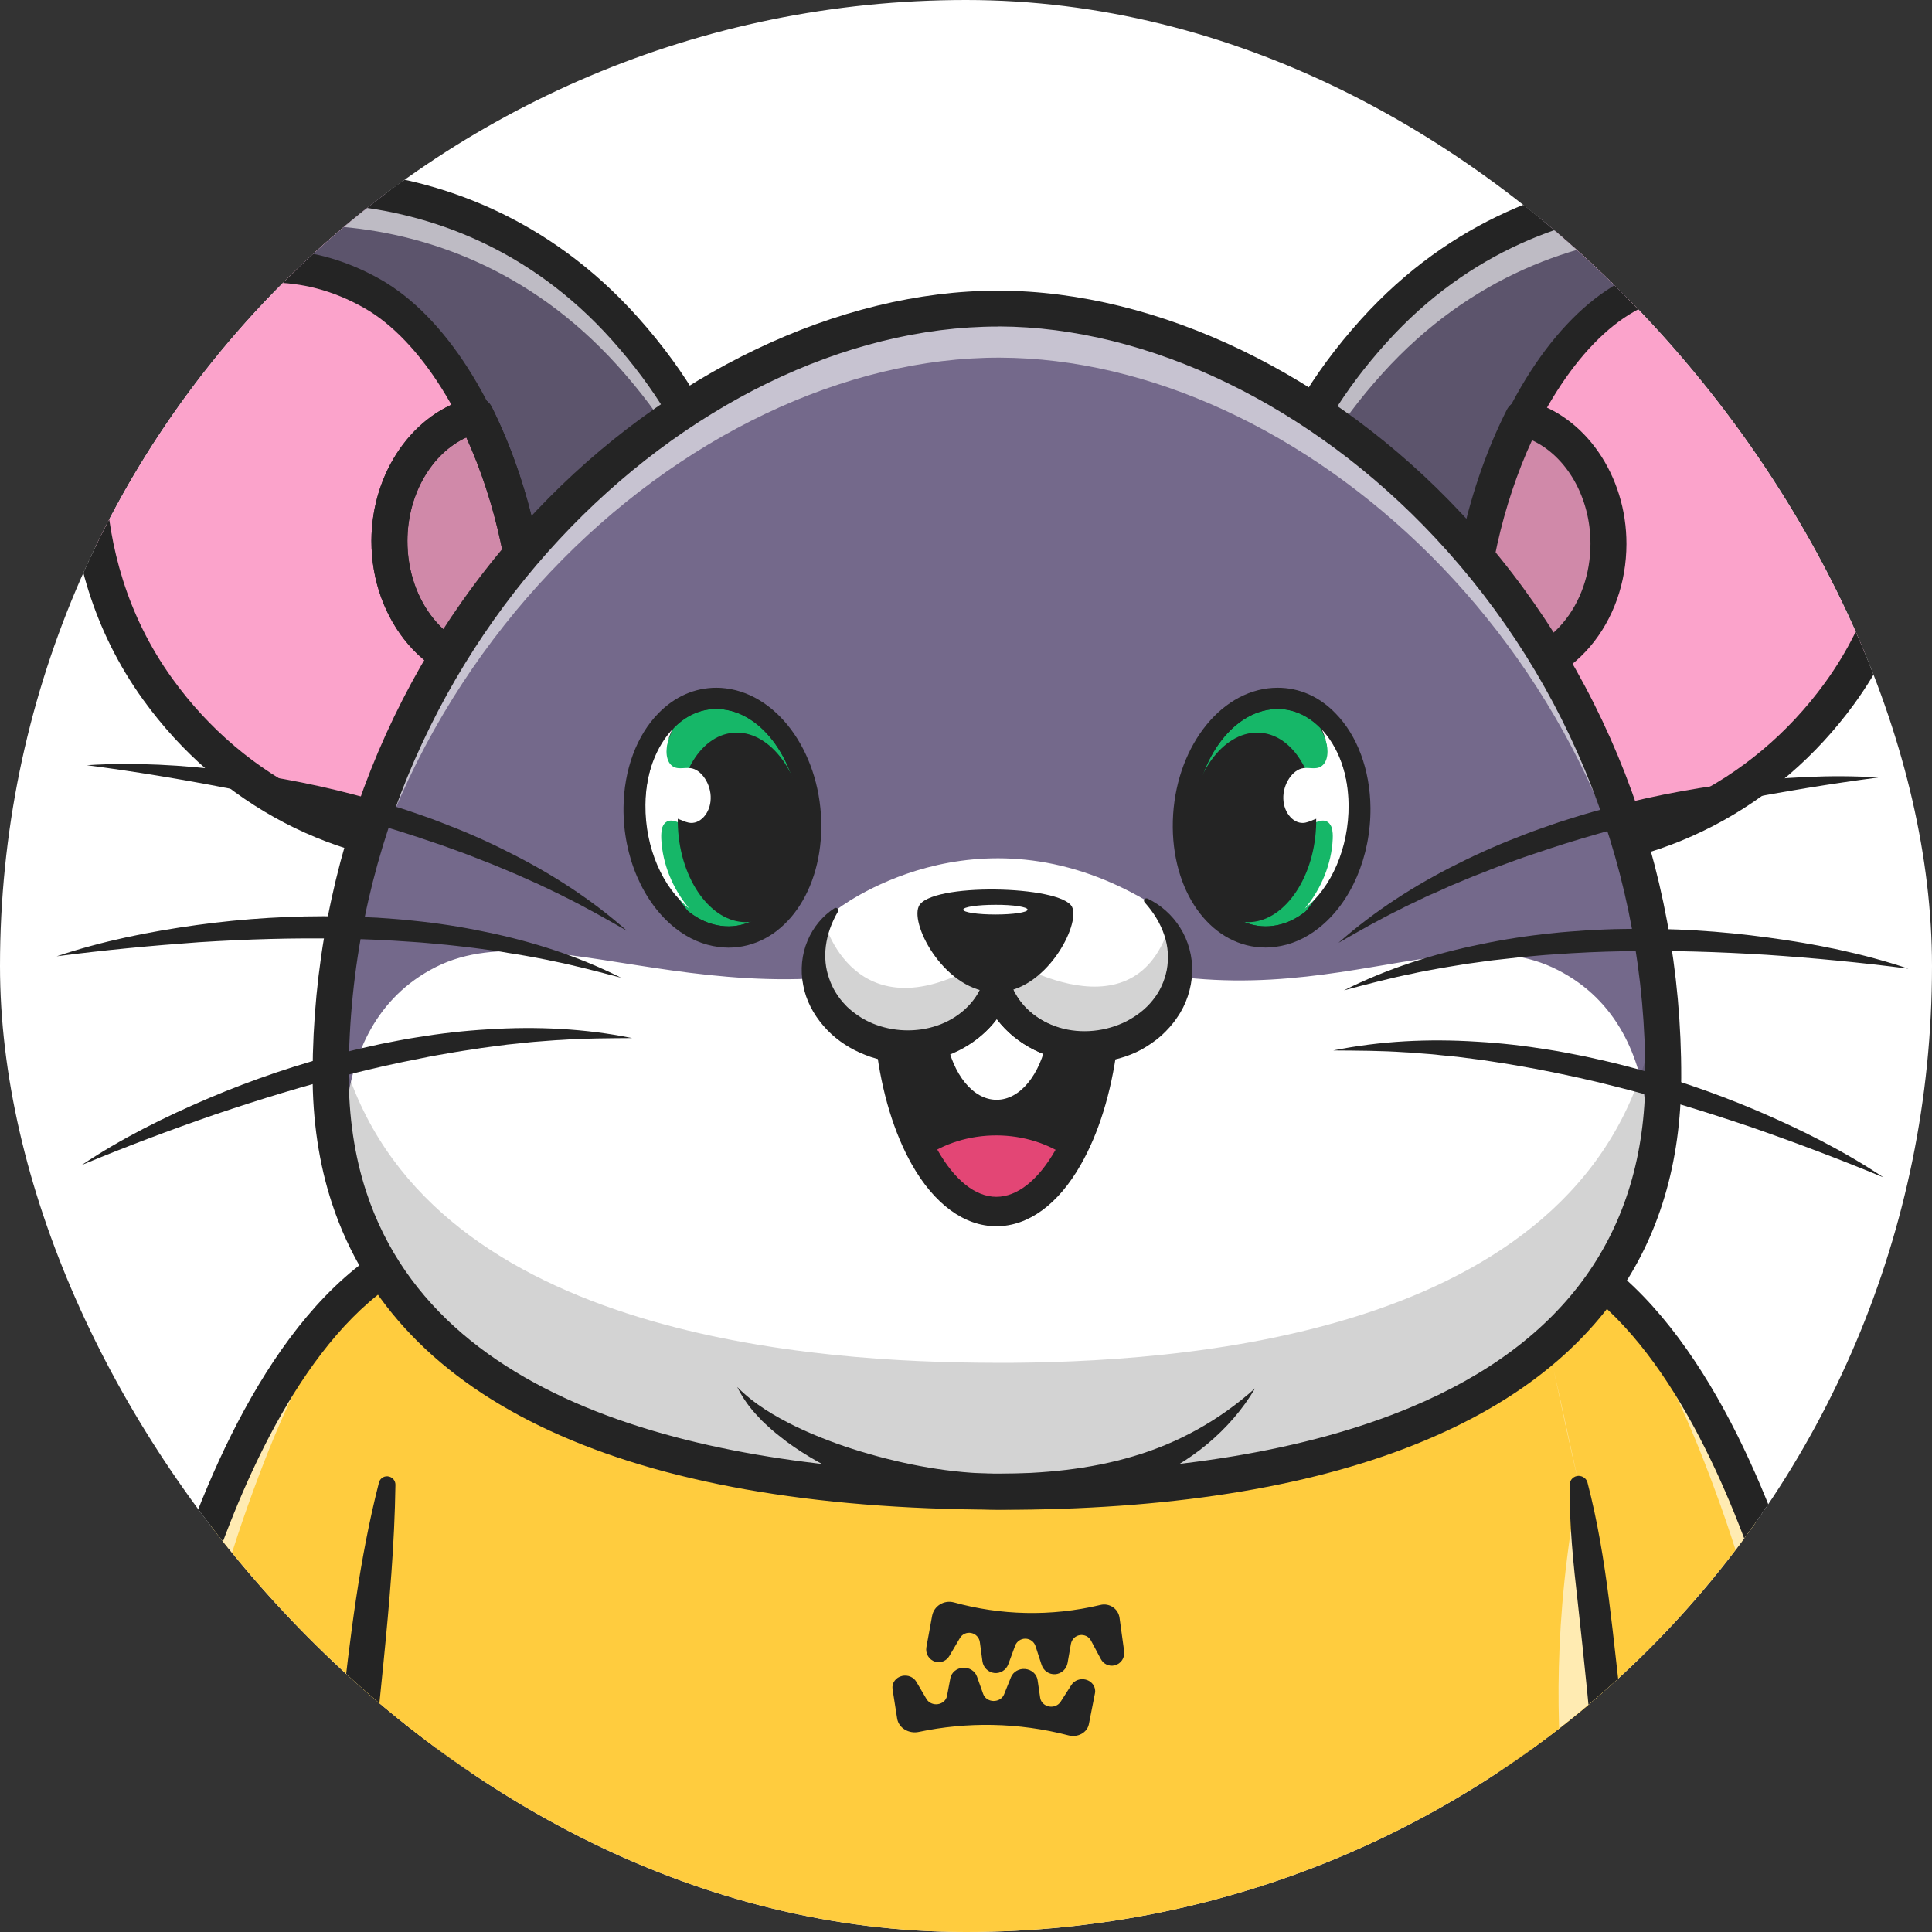 <svg width="40" height="40" viewBox="0 0 40 40" fill="none" xmlns="http://www.w3.org/2000/svg">
<rect x="0" y="0" width="40" height="40" fill="#333333" stroke="none"/>
<g clip-path="url(#clip0_234_16684)">
<rect width="40" height="40" rx="20" fill="white"/>
<path d="M9.54 25.601L9.224 46.777C6.836 47 4.613 46.976 2.902 46.186C2.699 46.092 2.579 45.879 2.596 45.659L2.756 43.569L2.777 43.284C1.772 43.027 2.73 32.638 6.314 27.876C7.221 26.676 8.293 25.831 9.54 25.601Z" fill="#FFCC3E"/>
<g opacity="0.6">
<path d="M3.694 46.188C3.491 46.095 3.371 45.882 3.388 45.661L3.548 43.571C3.591 43.545 3.634 43.516 3.677 43.49C3.593 43.396 3.474 43.25 3.364 43.056C2.876 42.199 3.026 41.277 3.093 40.837C3.591 37.652 2.883 39.989 3.598 36.895C4.223 34.197 4.534 32.849 5.135 31.163C6.338 27.787 7.169 26.987 7.867 26.53C8.504 26.116 9.124 25.929 9.535 25.838L9.538 25.599C8.288 25.831 7.219 26.674 6.314 27.873C2.732 32.638 1.775 43.03 2.78 43.284L2.758 43.569L2.598 45.659C2.581 45.882 2.701 46.092 2.904 46.186C4.144 46.758 5.654 46.928 7.3 46.892C5.96 46.863 4.733 46.667 3.694 46.188Z" fill="white"/>
</g>
<path d="M6.913 47.261C5.484 47.261 4.003 47.091 2.754 46.514C2.419 46.358 2.213 46.004 2.241 45.632L2.409 43.458C2.174 43.193 2.002 42.558 2.055 40.994C2.124 38.875 2.648 35.195 3.895 31.797C4.886 29.097 6.656 25.771 9.475 25.246C9.581 25.227 9.691 25.256 9.772 25.325C9.853 25.395 9.901 25.498 9.899 25.606L9.583 46.784C9.581 46.968 9.44 47.119 9.258 47.136C8.53 47.203 7.731 47.261 6.913 47.261ZM2.935 42.958C3.067 43.02 3.151 43.159 3.139 43.31L2.957 45.685C2.952 45.759 2.99 45.829 3.055 45.857C4.412 46.485 6.216 46.667 8.872 46.447L9.176 26.063C6.939 26.779 5.448 29.657 4.577 32.02C3.809 34.106 3.206 36.682 2.923 39.089C2.634 41.555 2.799 42.733 2.935 42.958Z" fill="#242424"/>
<path d="M31.213 25.601L31.529 46.777C33.917 47 36.14 46.976 37.851 46.186C38.055 46.092 38.174 45.879 38.158 45.659L37.997 43.569L37.976 43.284C38.981 43.027 38.024 32.638 34.439 27.876C33.534 26.676 32.462 25.831 31.213 25.601Z" fill="#FFCC3E"/>
<g opacity="0.6">
<path d="M37.062 46.188C37.265 46.095 37.385 45.882 37.368 45.661L37.208 43.571C37.164 43.545 37.121 43.516 37.078 43.489C37.162 43.396 37.282 43.25 37.392 43.056C37.88 42.201 37.729 41.279 37.662 40.839C37.167 37.652 37.875 39.991 37.157 36.895C36.533 34.197 36.222 32.849 35.621 31.166C34.417 27.789 33.587 26.99 32.888 26.532C32.252 26.118 31.632 25.931 31.22 25.84L31.218 25.601C32.467 25.833 33.537 26.676 34.441 27.876C38.026 32.638 38.983 43.03 37.978 43.284L38 43.569L38.16 45.659C38.177 45.882 38.057 46.092 37.854 46.186C36.614 46.758 35.104 46.928 33.458 46.892C34.795 46.863 36.023 46.667 37.062 46.188Z" fill="white"/>
</g>
<path d="M33.843 47.261C33.025 47.261 32.223 47.206 31.496 47.136C31.314 47.119 31.172 46.966 31.17 46.784L30.854 25.606C30.852 25.498 30.9 25.395 30.981 25.325C31.062 25.256 31.172 25.227 31.278 25.246C34.097 25.768 35.87 29.097 36.861 31.797C38.107 35.195 38.632 38.875 38.701 40.994C38.751 42.56 38.581 43.195 38.349 43.458L38.517 45.632C38.545 46.004 38.34 46.358 38.005 46.514C36.753 47.088 35.272 47.261 33.843 47.261ZM31.883 46.449C34.539 46.672 36.344 46.487 37.701 45.86C37.765 45.831 37.803 45.759 37.799 45.687L37.617 43.312C37.605 43.161 37.689 43.023 37.82 42.96C37.954 42.733 38.119 41.555 37.83 39.091C37.547 36.684 36.944 34.108 36.176 32.023C35.305 29.657 33.817 26.779 31.577 26.063L31.883 46.449Z" fill="#242424"/>
<path d="M32.687 30.717C33.802 39.313 34.475 47.205 31.873 49.901C32.669 53.026 28.364 54.728 20.302 54.728H20.407C12.344 54.728 8.039 53.026 8.835 49.901C6.233 47.205 6.907 39.313 8.021 30.717L9.003 24.489L31.477 24.715L32.687 30.717Z" fill="#FFCC3E"/>
<g opacity="0.6">
<path d="M32.687 30.716C32.514 29.975 32.346 29.22 32.186 28.448C31.918 27.173 31.683 25.927 31.477 24.714C27.638 24.674 23.798 24.637 19.959 24.599L31.535 25.491C31.918 27.233 32.304 28.975 32.687 30.716C32.151 33.546 32.221 35.796 32.394 37.363C32.589 39.114 32.92 40.042 32.978 42.337C33.04 44.834 32.65 46.405 32.559 46.768C32.164 48.385 31.567 49.645 31.097 50.487C31.079 50.808 31.014 51.347 30.721 51.908C29.799 53.665 27.487 53.986 27.517 54.074C27.547 54.164 30.152 54.116 31.332 52.229C31.898 51.322 31.901 50.367 31.87 49.903C33.261 46.816 33.609 44.267 33.671 42.523C33.709 41.493 33.646 40.756 33.185 35.939C33.053 34.518 32.885 32.754 32.687 30.716Z" fill="white"/>
</g>
<path d="M32.867 30.694C33.283 32.288 33.391 33.925 33.596 35.551C33.962 39.416 34.939 47.177 32.141 50.162L32.234 49.808C32.504 50.786 32.236 51.881 31.502 52.593C29.697 54.38 26.265 54.758 23.836 54.979C22.656 55.066 21.476 55.104 20.297 55.104V54.352H20.402C20.61 54.352 20.777 54.52 20.777 54.728C20.777 54.936 20.61 55.104 20.402 55.104C19.222 55.101 18.043 55.066 16.863 54.979C14.228 54.745 8.668 54.157 8.367 50.796C8.347 50.458 8.39 50.124 8.465 49.808L8.557 50.162C5.737 47.192 6.691 39.418 7.065 35.546C7.247 33.915 7.438 32.288 7.846 30.694C7.869 30.602 7.964 30.546 8.056 30.571C8.134 30.591 8.187 30.662 8.187 30.739C8.152 33.2 7.758 35.611 7.616 38.057C7.435 41.2 6.952 47.22 9.103 49.641C9.194 49.741 9.224 49.874 9.196 49.994C8.993 50.741 9.181 51.528 9.74 52.072C11.388 53.675 14.691 54.026 16.92 54.229C18.078 54.314 19.24 54.352 20.402 54.352V55.104H20.297C20.089 55.104 19.921 54.936 19.921 54.728C19.921 54.52 20.089 54.352 20.297 54.352C21.459 54.349 22.623 54.314 23.778 54.229C26.082 54.036 32.334 53.39 31.502 49.994C31.472 49.864 31.512 49.731 31.595 49.641C32.093 49.104 32.432 48.398 32.664 47.653C33.343 45.345 33.321 42.892 33.253 40.488C33.168 38.052 32.935 35.611 32.667 33.185C32.574 32.376 32.489 31.564 32.499 30.739C32.499 30.637 32.584 30.556 32.685 30.556C32.775 30.559 32.847 30.616 32.867 30.694Z" fill="#242424"/>
<path d="M23.179 33.496C23.153 33.305 22.966 33.183 22.782 33.229C21.747 33.476 20.708 33.441 19.75 33.176C19.548 33.121 19.336 33.247 19.298 33.457L19.18 34.103C19.156 34.237 19.236 34.368 19.364 34.404C19.476 34.436 19.595 34.388 19.655 34.286L19.874 33.914C19.922 33.832 20.015 33.791 20.107 33.809C20.201 33.827 20.274 33.903 20.287 34L20.34 34.394C20.357 34.523 20.459 34.624 20.587 34.638C20.713 34.651 20.832 34.576 20.876 34.455L21.017 34.073C21.05 33.983 21.137 33.925 21.231 33.927C21.326 33.929 21.41 33.99 21.439 34.081L21.565 34.469C21.604 34.591 21.72 34.671 21.846 34.663C21.974 34.655 22.08 34.558 22.103 34.429L22.172 34.036C22.189 33.94 22.264 33.867 22.358 33.853C22.451 33.839 22.543 33.884 22.588 33.967L22.792 34.35C22.847 34.454 22.964 34.507 23.077 34.48C23.207 34.449 23.293 34.322 23.274 34.187L23.179 33.496Z" fill="#242424"/>
<path d="M22.48 34.775C22.365 34.745 22.243 34.79 22.182 34.885L21.959 35.233C21.91 35.309 21.815 35.348 21.721 35.331C21.625 35.314 21.55 35.243 21.536 35.153L21.482 34.784C21.464 34.662 21.359 34.567 21.227 34.555C21.098 34.542 20.977 34.612 20.931 34.725L20.788 35.081C20.754 35.166 20.665 35.219 20.568 35.217C20.472 35.215 20.386 35.158 20.356 35.073L20.227 34.711C20.186 34.596 20.068 34.522 19.939 34.529C19.808 34.536 19.699 34.626 19.676 34.746L19.607 35.112C19.59 35.202 19.512 35.27 19.415 35.283C19.321 35.296 19.227 35.254 19.181 35.175L18.972 34.82C18.915 34.722 18.795 34.672 18.679 34.698C18.546 34.727 18.46 34.846 18.479 34.972L18.574 35.578C18.604 35.776 18.816 35.902 19.025 35.857C20.015 35.648 21.079 35.657 22.127 35.93C22.314 35.977 22.509 35.873 22.544 35.696L22.67 35.057C22.695 34.932 22.613 34.809 22.48 34.775Z" fill="#242424"/>
<path d="M13.276 16.326C12.491 17.042 11.313 17.482 9.996 17.556C7.723 17.686 5.041 16.735 3.265 14.269C1.519 11.845 1.607 8.965 2.139 6.96C2.463 5.743 2.95 4.849 3.29 4.579C4.191 3.864 9.284 2.741 12.926 6.817C16.569 10.895 15.037 14.715 13.276 16.326Z" fill="#FBA3CB"/>
<path d="M28.059 16.365C28.84 17.087 30.014 17.53 31.333 17.612C33.604 17.753 36.291 16.817 38.082 14.36C39.839 11.946 39.767 9.064 39.246 7.057C38.93 5.838 38.449 4.942 38.109 4.67C37.212 3.949 32.125 2.799 28.461 6.858C24.795 10.916 26.308 14.746 28.059 16.365Z" fill="#FBA3CB"/>
<path d="M9.565 17.94C6.977 17.94 4.537 16.67 2.962 14.485C0.848 11.551 1.43 8.178 1.78 6.866C1.781 6.858 1.783 6.85 1.785 6.844C2.106 5.65 2.605 4.647 3.059 4.287C4.162 3.41 9.484 2.404 13.206 6.569C15.328 8.944 15.623 11.122 15.499 12.53C15.361 14.075 14.625 15.598 13.528 16.6C12.68 17.376 11.433 17.847 10.018 17.926C9.866 17.936 9.715 17.94 9.565 17.94ZM2.494 7.075C2.172 8.301 1.649 11.388 3.568 14.05C5.082 16.154 7.478 17.327 9.975 17.184C11.202 17.114 12.313 16.701 13.025 16.051C14.482 14.719 16.277 11.126 12.65 7.064C10.773 4.965 8.569 4.388 7.053 4.271C5.261 4.135 3.871 4.593 3.523 4.868C3.306 5.041 2.838 5.786 2.5 7.054C2.498 7.062 2.496 7.069 2.494 7.075Z" fill="#242424"/>
<path d="M13.276 16.326C12.491 17.042 11.313 17.482 9.996 17.556C12.206 13.846 10.422 7.625 7.719 6.086C4.803 4.422 2.201 6.9 2.141 6.96C2.463 5.743 2.95 4.849 3.29 4.579C4.191 3.864 9.284 2.741 12.926 6.817C16.569 10.895 15.037 14.715 13.276 16.326Z" fill="#5C546C"/>
<g opacity="0.6">
<path d="M2.162 6.9C2.17 6.892 2.226 6.838 2.325 6.755C2.597 6.063 2.902 5.57 3.137 5.382C4.034 4.661 9.121 3.513 12.784 7.569C14.678 9.665 15.188 11.701 15 13.402C15.489 11.55 15.175 9.169 12.948 6.702C9.284 2.642 4.197 3.794 3.3 4.513C2.96 4.785 2.478 5.682 2.162 6.9Z" fill="white"/>
</g>
<path d="M9.996 17.895C9.878 17.895 9.767 17.833 9.705 17.732C9.639 17.625 9.639 17.49 9.703 17.383C10.715 15.683 10.93 13.195 10.278 10.726C9.744 8.702 8.697 7.036 7.548 6.381C4.869 4.851 2.477 7.106 2.376 7.203C2.267 7.31 2.1 7.329 1.968 7.251C1.836 7.174 1.772 7.019 1.811 6.871C2.125 5.694 2.634 4.665 3.08 4.312C4.177 3.439 9.474 2.44 13.181 6.59C15.295 8.958 15.59 11.126 15.466 12.526C15.33 14.063 14.596 15.578 13.505 16.575C12.662 17.344 11.423 17.814 10.014 17.893C10.008 17.895 10.002 17.895 9.996 17.895ZM5.618 5.169C6.327 5.169 7.094 5.339 7.888 5.791C9.208 6.546 10.348 8.326 10.936 10.554C11.563 12.931 11.429 15.343 10.591 17.152C11.577 16.999 12.45 16.621 13.045 16.076C14.509 14.736 16.316 11.124 12.672 7.044C9.253 3.214 4.366 4.157 3.502 4.843C3.348 4.965 3.069 5.368 2.799 6.037C3.469 5.622 4.461 5.169 5.618 5.169Z" fill="#242424"/>
<g opacity="0.2">
<path d="M10.989 13.738C10.773 13.819 10.542 13.864 10.303 13.862C9.062 13.858 8.059 12.666 8.063 11.196C8.066 9.916 8.831 8.848 9.849 8.597C10.583 10.071 11.025 11.933 10.989 13.738Z" fill="#242424"/>
</g>
<path d="M10.307 14.234C10.305 14.234 10.303 14.234 10.301 14.234C8.857 14.23 7.686 12.867 7.69 11.194C7.694 9.774 8.563 8.529 9.76 8.235C9.928 8.192 10.105 8.273 10.183 8.43C10.969 10.009 11.398 11.946 11.359 13.745C11.355 13.897 11.26 14.033 11.119 14.085C10.86 14.186 10.587 14.234 10.307 14.234ZM9.655 9.057C8.936 9.386 8.437 10.236 8.435 11.196C8.431 12.458 9.27 13.488 10.303 13.489C10.41 13.489 10.515 13.48 10.616 13.459C10.606 11.967 10.262 10.393 9.655 9.057Z" fill="#242424"/>
<path d="M10.307 14.234C10.305 14.234 10.303 14.234 10.301 14.234C8.857 14.23 7.686 12.867 7.69 11.194C7.694 9.774 8.563 8.529 9.76 8.235C9.928 8.192 10.105 8.273 10.183 8.43C10.969 10.009 11.398 11.946 11.359 13.745C11.355 13.897 11.26 14.033 11.119 14.085C10.86 14.186 10.587 14.234 10.307 14.234ZM9.655 9.057C8.936 9.386 8.437 10.236 8.435 11.196C8.431 12.458 9.27 13.488 10.303 13.489C10.41 13.489 10.515 13.48 10.616 13.459C10.606 11.967 10.262 10.393 9.655 9.057Z" fill="#242424"/>
<path d="M31.804 18C31.639 18 31.476 17.994 31.309 17.984C29.894 17.897 28.651 17.418 27.807 16.638C26.715 15.628 25.985 14.104 25.857 12.557C25.739 11.149 26.048 8.973 28.181 6.609C31.927 2.464 37.243 3.497 38.342 4.381C38.794 4.744 39.287 5.748 39.602 6.945C39.604 6.953 39.606 6.958 39.608 6.966C39.949 8.281 40.514 11.657 38.385 14.581C36.806 16.745 34.375 18 31.804 18ZM28.313 16.092C29.022 16.745 30.131 17.164 31.356 17.241C33.853 17.397 36.253 16.239 37.779 14.143C39.711 11.49 39.204 8.399 38.889 7.174C38.887 7.166 38.885 7.16 38.883 7.152C38.553 5.882 38.089 5.136 37.874 4.963C37.528 4.686 36.14 4.22 34.348 4.346C32.83 4.453 30.624 5.019 28.737 7.11C25.087 11.149 26.863 14.752 28.313 16.092Z" fill="#242424"/>
<path d="M28.059 16.365C28.84 17.087 30.014 17.53 31.333 17.612C29.144 13.891 30.962 7.68 33.67 6.154C36.596 4.506 39.182 6.999 39.245 7.057C38.928 5.838 38.447 4.942 38.107 4.67C37.21 3.949 32.123 2.799 28.459 6.858C24.795 10.916 26.308 14.746 28.059 16.365Z" fill="#5C546C"/>
<g opacity="0.6">
<path d="M39.245 7.063C39.237 7.055 39.181 7.001 39.081 6.918C38.81 6.226 38.505 5.733 38.27 5.545C37.373 4.824 32.286 3.676 28.622 7.732C26.729 9.826 26.218 11.863 26.407 13.563C25.918 11.711 26.232 9.33 28.459 6.864C32.125 2.805 37.212 3.957 38.109 4.676C38.447 4.948 38.928 5.845 39.245 7.063Z" fill="white"/>
</g>
<path d="M31.333 17.952C31.325 17.952 31.319 17.952 31.311 17.952C29.904 17.864 28.667 17.389 27.828 16.616C26.743 15.611 26.017 14.093 25.888 12.555C25.772 11.153 26.079 8.987 28.205 6.631C31.934 2.503 37.225 3.529 38.319 4.407C38.761 4.762 39.266 5.793 39.573 6.972C39.612 7.12 39.546 7.275 39.413 7.351C39.282 7.426 39.114 7.407 39.006 7.3C38.907 7.203 36.526 4.934 33.837 6.449C32.686 7.098 31.63 8.756 31.086 10.779C30.422 13.243 30.624 15.733 31.626 17.438C31.69 17.546 31.688 17.68 31.622 17.787C31.56 17.892 31.451 17.952 31.333 17.952ZM28.29 16.117C28.882 16.664 29.754 17.048 30.738 17.207C29.909 15.392 29.789 12.98 30.43 10.606C31.03 8.38 32.179 6.608 33.505 5.861C35.598 4.682 37.517 5.46 38.59 6.137C38.324 5.466 38.049 5.06 37.895 4.938C37.035 4.246 32.154 3.276 28.712 7.087C25.046 11.147 26.834 14.77 28.29 16.117Z" fill="#242424"/>
<path d="M30.362 13.79C30.577 13.873 30.808 13.918 31.047 13.918C32.288 13.922 33.297 12.733 33.301 11.264C33.305 9.984 32.544 8.911 31.529 8.655C30.787 10.123 30.335 11.983 30.362 13.79Z" fill="#FBA3CB"/>
<g opacity="0.2">
<path d="M30.362 13.79C30.577 13.873 30.808 13.918 31.047 13.918C32.288 13.922 33.297 12.733 33.301 11.264C33.305 9.984 32.544 8.911 31.529 8.655C30.787 10.123 30.335 11.983 30.362 13.79Z" fill="#242424"/>
</g>
<path d="M31.051 14.29C31.049 14.29 31.047 14.29 31.045 14.29C30.764 14.29 30.488 14.238 30.228 14.137C30.086 14.083 29.993 13.947 29.989 13.796C29.962 11.996 30.401 10.063 31.195 8.488C31.272 8.333 31.449 8.252 31.62 8.294C32.814 8.597 33.678 9.846 33.674 11.265C33.672 12.064 33.404 12.816 32.923 13.385C32.426 13.968 31.762 14.29 31.051 14.29ZM30.735 13.512C30.837 13.534 30.942 13.546 31.047 13.546C31.54 13.546 31.999 13.319 32.354 12.902C32.723 12.467 32.927 11.884 32.929 11.261C32.931 10.299 32.437 9.448 31.719 9.115C31.104 10.449 30.752 12.019 30.735 13.512Z" fill="#242424"/>
<path d="M34.437 22.307C34.416 30.057 25.316 30.848 21.038 30.881C20.893 30.881 20.753 30.883 20.619 30.881C17.037 30.872 9.066 30.387 7.23 24.798C6.979 24.04 6.843 23.189 6.845 22.233C6.87 12.976 14.276 6.371 20.683 6.388C27.133 6.406 34.462 13.049 34.437 22.307Z" fill="#74698B"/>
<g opacity="0.6">
<path d="M34.408 22.022C33.785 13.449 26.844 7.422 20.702 7.405C14.299 7.387 6.903 13.978 6.863 23.222C6.833 22.925 6.818 22.619 6.82 22.299C6.845 13.042 14.25 6.439 20.658 6.455C27.024 6.472 34.251 12.947 34.408 22.022Z" fill="white"/>
</g>
<path d="M32.253 20.083C29.735 18.793 26.467 21.776 21.069 19.237H20.957C15.546 21.746 11.55 18.745 9.024 20.021C6.498 21.295 7.226 24.804 7.226 24.804C9.012 30.245 17.132 30.721 20.613 30.728C20.732 30.728 20.854 30.728 20.98 30.728C21.106 30.73 21.23 30.73 21.347 30.73C24.828 30.74 32.206 30.308 34.022 24.876C34.026 24.874 34.773 21.37 32.253 20.083Z" fill="white"/>
<g opacity="0.2">
<path d="M34.321 22.365C34.299 30.116 25.199 30.907 20.922 30.942C20.776 30.942 20.636 30.942 20.502 30.942C16.92 30.932 8.952 30.447 7.113 24.859C6.863 24.1 6.727 23.249 6.729 22.293C6.731 21.671 6.766 21.058 6.832 20.461C6.888 21.062 7.006 21.618 7.175 22.132C9.012 27.721 16.982 28.206 20.564 28.215C20.698 28.215 20.838 28.215 20.984 28.215C24.989 28.182 33.226 27.488 34.27 21.033C34.305 21.467 34.321 21.913 34.321 22.365Z" fill="#242424"/>
</g>
<path d="M20.706 31.256C20.677 31.256 20.646 31.256 20.617 31.256C12.983 31.234 8.231 29.043 6.874 24.917C6.604 24.098 6.47 23.195 6.472 22.233C6.484 17.858 8.127 13.718 11.099 10.579C13.804 7.723 17.375 6.018 20.66 6.018C20.667 6.018 20.677 6.018 20.685 6.018C23.989 6.028 27.57 7.752 30.259 10.631C33.204 13.782 34.82 17.93 34.808 22.311C34.798 25.834 33.004 28.366 29.476 29.834C27.275 30.751 24.436 31.23 21.04 31.258C20.926 31.256 20.815 31.256 20.706 31.256ZM20.66 6.761C14.33 6.761 7.243 13.367 7.22 22.233C7.218 23.115 7.34 23.939 7.585 24.682C9.16 29.474 15.543 30.495 20.621 30.509C20.755 30.509 20.893 30.509 21.038 30.509C24.335 30.482 27.079 30.024 29.191 29.144C32.416 27.802 34.057 25.5 34.064 22.305L34.437 22.307L34.064 22.305C34.076 18.116 32.531 14.149 29.715 11.136C27.162 8.403 23.786 6.769 20.683 6.759C20.675 6.761 20.667 6.761 20.66 6.761Z" fill="#242424"/>
<path d="M25.985 28.744C25.731 29.179 25.389 29.569 24.995 29.898C24.599 30.228 24.145 30.494 23.667 30.697C22.706 31.102 21.66 31.254 20.636 31.256C19.586 31.248 18.565 31.004 17.621 30.602C17.151 30.399 16.697 30.15 16.283 29.846C16.182 29.765 16.079 29.689 15.982 29.605L15.841 29.476L15.771 29.41L15.705 29.338C15.526 29.156 15.375 28.942 15.264 28.717C15.617 29.074 16.039 29.32 16.474 29.534C16.91 29.743 17.365 29.914 17.825 30.053C18.747 30.331 19.699 30.505 20.636 30.513C21.597 30.511 22.555 30.422 23.467 30.15C24.38 29.881 25.234 29.416 25.985 28.744Z" fill="#242424"/>
<path d="M1.797 15.843C2.789 15.779 3.785 15.839 4.772 15.962C5.76 16.084 6.74 16.28 7.7 16.553C7.94 16.621 8.177 16.697 8.416 16.772C8.651 16.855 8.89 16.931 9.121 17.024C9.589 17.201 10.047 17.398 10.493 17.625C11.389 18.067 12.237 18.612 12.979 19.27C12.546 19.025 12.12 18.779 11.68 18.564C11.571 18.506 11.459 18.457 11.35 18.403C11.239 18.351 11.13 18.296 11.016 18.248C10.903 18.199 10.793 18.149 10.682 18.099L10.344 17.957C10.231 17.909 10.119 17.864 10.004 17.821C9.89 17.777 9.777 17.73 9.662 17.687C9.433 17.604 9.204 17.517 8.973 17.441C8.511 17.282 8.045 17.135 7.575 17.003C6.636 16.733 5.68 16.514 4.717 16.32C3.75 16.132 2.78 15.971 1.797 15.843Z" fill="#242424"/>
<path d="M1.174 19.799C2.115 19.483 3.094 19.287 4.08 19.151C5.067 19.015 6.065 18.955 7.063 18.973C7.311 18.977 7.562 18.988 7.81 19C8.059 19.019 8.309 19.033 8.556 19.062C9.053 19.112 9.548 19.188 10.035 19.291C11.014 19.489 11.973 19.797 12.86 20.243C12.379 20.117 11.905 19.989 11.424 19.894C11.305 19.865 11.183 19.847 11.062 19.822C10.942 19.801 10.822 19.776 10.701 19.758C10.581 19.741 10.46 19.719 10.34 19.698L9.977 19.648C9.857 19.63 9.734 19.617 9.614 19.603C9.492 19.589 9.371 19.574 9.249 19.562C9.006 19.541 8.764 19.514 8.519 19.5C8.032 19.465 7.544 19.442 7.055 19.434C6.078 19.415 5.098 19.446 4.119 19.508C3.137 19.578 2.156 19.671 1.174 19.799Z" fill="#242424"/>
<path d="M1.69 24.121C2.515 23.569 3.41 23.125 4.325 22.735C5.241 22.347 6.187 22.025 7.156 21.783C7.397 21.721 7.641 21.668 7.886 21.614C8.131 21.567 8.375 21.515 8.622 21.478C9.115 21.397 9.612 21.339 10.111 21.311C11.107 21.247 12.115 21.294 13.087 21.492C12.59 21.496 12.099 21.496 11.608 21.531C11.486 21.535 11.363 21.548 11.241 21.556C11.119 21.566 10.996 21.573 10.876 21.589C10.754 21.602 10.633 21.614 10.511 21.626L10.144 21.674C10.024 21.688 9.901 21.707 9.781 21.727C9.661 21.746 9.538 21.761 9.42 21.783C9.179 21.825 8.938 21.864 8.699 21.915C8.22 22.008 7.742 22.114 7.268 22.235C6.319 22.471 5.383 22.76 4.453 23.074C3.525 23.394 2.605 23.741 1.69 24.121Z" fill="#242424"/>
<path d="M38.889 16.097C37.907 16.225 36.936 16.386 35.971 16.572C35.008 16.764 34.053 16.983 33.113 17.255C32.643 17.387 32.177 17.534 31.715 17.693C31.482 17.768 31.255 17.858 31.026 17.939C30.911 17.982 30.799 18.028 30.684 18.073C30.57 18.116 30.455 18.16 30.344 18.209L30.006 18.35C29.896 18.401 29.785 18.453 29.673 18.5C29.56 18.546 29.449 18.602 29.339 18.655C29.228 18.709 29.115 18.758 29.009 18.816C28.566 19.031 28.141 19.275 27.71 19.521C28.453 18.864 29.3 18.319 30.195 17.877C30.641 17.652 31.1 17.453 31.568 17.276C31.801 17.185 32.037 17.107 32.272 17.024C32.511 16.948 32.748 16.873 32.989 16.805C33.948 16.531 34.928 16.335 35.917 16.213C36.899 16.095 37.897 16.033 38.889 16.097Z" fill="#242424"/>
<path d="M39.511 20.055C38.528 19.927 37.548 19.834 36.569 19.768C35.589 19.708 34.61 19.675 33.633 19.694C33.144 19.702 32.657 19.724 32.169 19.76C31.925 19.774 31.682 19.801 31.439 19.822C31.317 19.834 31.197 19.852 31.074 19.863C30.952 19.875 30.832 19.89 30.711 19.908L30.348 19.958C30.228 19.977 30.108 19.999 29.985 20.018C29.863 20.036 29.744 20.061 29.624 20.082C29.504 20.105 29.383 20.125 29.263 20.154C28.781 20.249 28.306 20.377 27.826 20.503C28.713 20.057 29.673 19.749 30.651 19.551C31.14 19.448 31.636 19.372 32.131 19.322C32.379 19.293 32.628 19.279 32.876 19.26C33.125 19.248 33.375 19.235 33.624 19.233C34.622 19.213 35.62 19.276 36.606 19.411C37.59 19.543 38.569 19.739 39.511 20.055Z" fill="#242424"/>
<path d="M38.996 24.377C38.082 23.997 37.159 23.65 36.233 23.328C35.303 23.014 34.367 22.725 33.418 22.488C32.944 22.366 32.467 22.262 31.989 22.168C31.75 22.118 31.509 22.081 31.269 22.037C31.148 22.015 31.028 22 30.907 21.98C30.787 21.961 30.667 21.942 30.544 21.928L30.181 21.881C30.059 21.87 29.939 21.858 29.816 21.845C29.694 21.829 29.572 21.821 29.451 21.812C29.329 21.804 29.207 21.79 29.084 21.786C28.593 21.752 28.102 21.752 27.605 21.748C28.578 21.55 29.585 21.503 30.581 21.567C31.08 21.595 31.577 21.653 32.071 21.734C32.317 21.771 32.562 21.823 32.806 21.87C33.051 21.924 33.294 21.977 33.536 22.038C34.503 22.281 35.451 22.603 36.367 22.991C37.276 23.38 38.169 23.824 38.996 24.377Z" fill="#242424"/>
<path d="M23.731 18.646C24.189 18.915 24.43 19.437 24.428 19.968C24.426 20.814 23.733 21.514 22.826 21.653C22.716 21.669 22.603 21.678 22.487 21.678C22.198 21.678 21.924 21.62 21.677 21.519C21.18 21.314 20.798 20.928 20.638 20.459C20.477 20.928 20.091 21.312 19.594 21.515C19.347 21.614 19.072 21.671 18.782 21.671C18.668 21.671 18.553 21.661 18.442 21.643C17.536 21.498 16.846 20.796 16.848 19.951C16.85 19.528 17.023 19.14 17.312 18.841C17.312 18.84 20.18 16.567 23.731 18.646Z" fill="white"/>
<g opacity="0.2">
<path d="M24.434 19.968C24.432 20.813 23.741 21.513 22.832 21.653C22.722 21.67 22.609 21.678 22.493 21.678C22.203 21.678 21.93 21.62 21.683 21.519C21.186 21.314 20.803 20.928 20.644 20.458C20.483 20.928 20.097 21.312 19.6 21.515C19.351 21.614 19.077 21.67 18.788 21.67C18.674 21.67 18.559 21.661 18.448 21.643C17.541 21.5 16.854 20.796 16.854 19.95C16.854 19.656 16.94 19.38 17.085 19.14C17.085 19.14 17.788 21.653 20.646 19.727C20.646 19.727 23.425 21.61 24.203 19.198C24.209 19.18 24.213 19.165 24.221 19.149C24.364 19.39 24.436 19.677 24.434 19.968Z" fill="#242424"/>
</g>
<path d="M22.827 21.653C22.708 22.564 22.458 23.365 22.114 23.964C21.716 24.662 21.194 25.083 20.627 25.083C20.058 25.081 19.539 24.657 19.145 23.957C18.805 23.357 18.557 22.555 18.444 21.641C18.555 21.659 18.668 21.669 18.784 21.669C19.658 21.67 20.398 21.16 20.64 20.456C20.879 21.16 21.617 21.674 22.491 21.678C22.603 21.678 22.716 21.67 22.827 21.653Z" fill="#242424"/>
<path d="M22.114 23.965C21.716 24.663 21.194 25.083 20.627 25.083C20.058 25.081 19.539 24.657 19.145 23.957C19.545 23.676 20.066 23.507 20.631 23.507C21.196 23.509 21.714 23.681 22.114 23.965Z" fill="#E34675"/>
<path d="M21.677 21.519C21.537 22.246 21.122 22.772 20.631 22.77C20.141 22.768 19.728 22.241 19.592 21.513C20.091 21.312 20.475 20.926 20.636 20.456C20.798 20.928 21.18 21.314 21.677 21.519Z" fill="white"/>
<path d="M23.76 18.605C24.026 18.731 24.267 18.94 24.434 19.208C24.603 19.475 24.694 19.805 24.683 20.134C24.669 20.466 24.56 20.8 24.368 21.071C24.275 21.211 24.162 21.333 24.04 21.445C23.916 21.554 23.778 21.647 23.634 21.729C23.345 21.884 23.021 21.971 22.696 21.996C22.372 22.017 22.044 21.977 21.735 21.872C21.427 21.767 21.139 21.601 20.895 21.379C20.654 21.156 20.456 20.875 20.345 20.553L20.926 20.555C20.823 20.862 20.64 21.135 20.413 21.354C20.186 21.573 19.914 21.74 19.621 21.851C19.33 21.959 19.017 22.01 18.706 22.002C18.551 21.996 18.398 21.977 18.244 21.942C18.167 21.928 18.093 21.901 18.019 21.88C17.945 21.853 17.872 21.825 17.802 21.794C17.516 21.665 17.254 21.48 17.048 21.238C16.841 20.999 16.685 20.709 16.629 20.394C16.567 20.082 16.6 19.756 16.72 19.475C16.837 19.192 17.039 18.957 17.276 18.804C17.299 18.789 17.332 18.795 17.347 18.82C17.359 18.837 17.359 18.859 17.349 18.874C17.076 19.34 17.015 19.84 17.167 20.259C17.237 20.468 17.357 20.658 17.512 20.817C17.549 20.858 17.594 20.893 17.635 20.93C17.681 20.962 17.722 20.999 17.771 21.029L17.84 21.075L17.914 21.116C17.963 21.145 18.015 21.164 18.066 21.189C18.483 21.362 18.971 21.381 19.401 21.234C19.831 21.09 20.201 20.765 20.345 20.356V20.354C20.401 20.195 20.576 20.109 20.737 20.166C20.829 20.198 20.897 20.27 20.926 20.356C21 20.571 21.13 20.771 21.306 20.928C21.481 21.087 21.697 21.203 21.926 21.273C22.388 21.414 22.904 21.356 23.324 21.143C23.533 21.034 23.724 20.889 23.867 20.707C24.015 20.526 24.11 20.313 24.157 20.082C24.199 19.851 24.188 19.603 24.106 19.363C24.026 19.122 23.887 18.892 23.698 18.682C23.679 18.661 23.681 18.628 23.702 18.608C23.72 18.599 23.743 18.597 23.76 18.605Z" fill="#242424"/>
<path d="M19.021 18.767C18.844 19.167 19.582 20.544 20.617 20.546C21.652 20.548 22.378 19.136 22.195 18.775C21.966 18.327 19.242 18.269 19.021 18.767Z" fill="#242424"/>
<path d="M20.629 25.388C20.627 25.388 20.627 25.388 20.625 25.388C19.965 25.386 19.343 24.932 18.877 24.106C18.512 23.46 18.256 22.62 18.14 21.678C18.128 21.583 18.161 21.488 18.229 21.422C18.297 21.356 18.394 21.325 18.487 21.341C18.586 21.356 18.683 21.364 18.78 21.364C18.782 21.364 18.784 21.364 18.786 21.364C19.503 21.364 20.145 20.951 20.349 20.358C20.392 20.235 20.506 20.152 20.636 20.152C20.767 20.152 20.883 20.235 20.924 20.358C21.126 20.953 21.768 21.37 22.487 21.372C22.582 21.374 22.681 21.364 22.78 21.35C22.875 21.337 22.97 21.368 23.038 21.434C23.106 21.5 23.139 21.595 23.128 21.69C23.005 22.632 22.745 23.47 22.376 24.114C21.91 24.936 21.289 25.388 20.629 25.388ZM18.8 21.973C18.922 22.684 19.13 23.313 19.409 23.807C19.763 24.434 20.196 24.779 20.627 24.779H20.629C21.06 24.779 21.493 24.436 21.85 23.813C22.133 23.32 22.345 22.694 22.469 21.983C21.716 21.975 21.04 21.637 20.636 21.098C20.231 21.635 19.553 21.969 18.8 21.973Z" fill="#242424"/>
<path d="M21.275 18.833C21.275 18.89 20.978 18.934 20.609 18.934C20.242 18.934 19.943 18.89 19.943 18.833C19.943 18.777 20.24 18.733 20.609 18.733C20.976 18.731 21.275 18.777 21.275 18.833Z" fill="white"/>
<path d="M14.975 14.687C14.584 14.639 14.227 14.786 13.946 15.073C13.584 15.44 13.353 16.031 13.346 16.727C13.338 17.625 13.709 18.447 14.252 18.874C14.458 19.037 14.689 19.141 14.932 19.17C15.821 19.281 16.549 18.368 16.561 17.13C16.575 15.891 15.864 14.798 14.975 14.687Z" fill="white"/>
<path d="M15.081 19.248C15.029 19.248 14.979 19.244 14.926 19.238C14.674 19.207 14.435 19.103 14.212 18.926C13.637 18.476 13.27 17.611 13.278 16.725C13.284 16.037 13.509 15.416 13.897 15.025C14.202 14.714 14.588 14.569 14.984 14.619C15.905 14.736 16.644 15.862 16.633 17.133C16.627 17.869 16.361 18.538 15.926 18.918C15.674 19.136 15.384 19.248 15.081 19.248ZM14.827 14.745C14.522 14.745 14.235 14.873 13.994 15.12C13.631 15.488 13.419 16.074 13.414 16.727C13.406 17.573 13.751 18.395 14.295 18.82C14.497 18.979 14.714 19.075 14.942 19.103C15.262 19.143 15.571 19.043 15.833 18.814C16.241 18.457 16.487 17.829 16.493 17.129C16.505 15.926 15.819 14.86 14.965 14.753C14.92 14.749 14.874 14.745 14.827 14.745Z" fill="#242424"/>
<path d="M14.975 14.687C14.584 14.639 14.227 14.786 13.946 15.073C13.907 15.149 13.872 15.226 13.841 15.31C13.773 15.496 13.742 15.764 13.874 15.899C13.988 16.016 14.14 15.95 14.278 15.967C14.505 15.994 14.709 16.301 14.699 16.603C14.691 16.904 14.472 17.142 14.245 17.098C14.087 17.067 13.915 16.923 13.784 17.026C13.687 17.102 13.668 17.278 13.676 17.431C13.699 17.959 13.92 18.471 14.225 18.839C14.235 18.851 14.245 18.862 14.254 18.874C14.46 19.037 14.691 19.142 14.934 19.171C15.823 19.281 16.551 18.368 16.563 17.131C16.575 15.892 15.864 14.798 14.975 14.687Z" fill="#16B768"/>
<path d="M15.513 19.089C16.233 19.028 16.743 18.101 16.651 17.019C16.559 15.937 15.901 15.11 15.181 15.171C14.461 15.232 13.951 16.158 14.043 17.24C14.135 18.322 14.793 19.15 15.513 19.089Z" fill="#242424"/>
<path d="M14.295 15.903C14.157 15.885 14.004 15.951 13.891 15.835C13.759 15.699 13.79 15.431 13.858 15.245C13.889 15.162 13.924 15.082 13.963 15.009C13.602 15.375 13.371 15.967 13.363 16.663C13.355 17.561 13.726 18.383 14.27 18.809C14.26 18.798 14.25 18.786 14.241 18.774C13.938 18.406 13.714 17.894 13.691 17.367C13.685 17.212 13.705 17.037 13.8 16.961C13.93 16.859 14.103 17.002 14.26 17.033C14.487 17.078 14.707 16.839 14.714 16.539C14.726 16.236 14.522 15.93 14.295 15.903Z" fill="white"/>
<path d="M14.831 14.677C14.88 14.677 14.928 14.681 14.976 14.687C15.866 14.797 16.576 15.893 16.565 17.13C16.555 18.299 15.903 19.18 15.081 19.18C15.033 19.18 14.984 19.176 14.936 19.17C14.691 19.139 14.462 19.034 14.256 18.873C13.713 18.447 13.34 17.625 13.35 16.727C13.355 16.031 13.588 15.439 13.949 15.073C14.192 14.823 14.497 14.677 14.831 14.677ZM14.831 14.239C14.384 14.239 13.971 14.421 13.633 14.766C13.181 15.226 12.916 15.94 12.909 16.723C12.899 17.735 13.313 18.691 13.984 19.219C14.26 19.436 14.561 19.566 14.881 19.606C14.947 19.614 15.015 19.62 15.081 19.62C16.165 19.62 16.99 18.552 17.004 17.136C17.017 15.66 16.151 14.394 15.031 14.252C14.963 14.243 14.897 14.239 14.831 14.239Z" fill="#242424"/>
<path d="M26.308 14.687C26.698 14.639 27.055 14.786 27.337 15.073C27.698 15.44 27.929 16.031 27.937 16.727C27.945 17.625 27.574 18.447 27.03 18.874C26.824 19.037 26.593 19.141 26.351 19.17C25.461 19.281 24.733 18.367 24.721 17.13C24.708 15.891 25.421 14.798 26.308 14.687Z" fill="white"/>
<path d="M26.201 19.248C25.898 19.248 25.609 19.135 25.358 18.916C24.922 18.534 24.657 17.867 24.652 17.13C24.64 15.86 25.38 14.734 26.3 14.617C26.696 14.569 27.082 14.712 27.387 15.024C27.774 15.418 28.001 16.037 28.007 16.725C28.014 17.611 27.648 18.476 27.073 18.926C26.851 19.101 26.611 19.205 26.358 19.238C26.306 19.246 26.253 19.248 26.201 19.248ZM26.317 14.755C25.463 14.862 24.778 15.928 24.789 17.13C24.795 17.828 25.042 18.459 25.45 18.816C25.712 19.044 26.02 19.145 26.341 19.104C26.568 19.075 26.785 18.98 26.987 18.821C27.531 18.397 27.877 17.575 27.869 16.729C27.863 16.076 27.651 15.49 27.288 15.121C27.011 14.836 26.675 14.71 26.317 14.755Z" fill="#242424"/>
<path d="M26.308 14.687C26.698 14.639 27.055 14.786 27.337 15.073C27.376 15.149 27.411 15.226 27.442 15.31C27.51 15.496 27.541 15.764 27.409 15.899C27.294 16.016 27.143 15.95 27.005 15.967C26.778 15.994 26.574 16.301 26.584 16.603C26.591 16.904 26.811 17.142 27.038 17.098C27.195 17.067 27.368 16.923 27.498 17.026C27.595 17.102 27.614 17.278 27.607 17.431C27.583 17.959 27.362 18.471 27.057 18.839C27.047 18.851 27.038 18.862 27.028 18.874C26.822 19.037 26.591 19.142 26.349 19.171C25.459 19.281 24.731 18.368 24.72 17.131C24.708 15.892 25.421 14.798 26.308 14.687Z" fill="#16B768"/>
<path d="M27.24 17.24C27.332 16.158 26.823 15.232 26.102 15.171C25.382 15.11 24.724 15.938 24.632 17.02C24.541 18.102 25.05 19.028 25.77 19.089C26.49 19.15 27.148 18.322 27.24 17.24Z" fill="#242424"/>
<path d="M26.989 15.903C27.127 15.885 27.28 15.951 27.393 15.835C27.525 15.699 27.494 15.431 27.426 15.245C27.395 15.162 27.36 15.082 27.321 15.009C27.682 15.375 27.913 15.967 27.921 16.663C27.929 17.561 27.558 18.383 27.015 18.809C27.024 18.798 27.034 18.786 27.044 18.774C27.346 18.406 27.57 17.894 27.593 17.367C27.599 17.212 27.579 17.037 27.484 16.961C27.354 16.859 27.181 17.002 27.024 17.033C26.797 17.078 26.578 16.839 26.57 16.539C26.558 16.236 26.762 15.93 26.989 15.903Z" fill="white"/>
<path d="M26.453 14.677C26.787 14.677 27.092 14.823 27.337 15.073C27.698 15.439 27.929 16.031 27.937 16.727C27.945 17.625 27.574 18.447 27.03 18.873C26.824 19.036 26.593 19.141 26.351 19.17C26.302 19.176 26.253 19.18 26.205 19.18C25.384 19.18 24.733 18.299 24.721 17.13C24.71 15.891 25.421 14.797 26.31 14.687C26.356 14.681 26.405 14.677 26.453 14.677ZM26.453 14.239C26.387 14.239 26.319 14.243 26.253 14.251C25.133 14.39 24.267 15.656 24.281 17.134C24.294 18.55 25.119 19.618 26.203 19.618C26.269 19.618 26.337 19.614 26.403 19.604C26.723 19.564 27.024 19.434 27.3 19.217C27.972 18.691 28.383 17.735 28.374 16.723C28.366 15.94 28.102 15.226 27.648 14.766C27.314 14.421 26.9 14.239 26.453 14.239Z" fill="#242424"/>
</g>
<defs>
<clipPath id="clip0_234_16684">
<rect width="40" height="40" rx="20" fill="white"/>
</clipPath>
</defs>
</svg>

